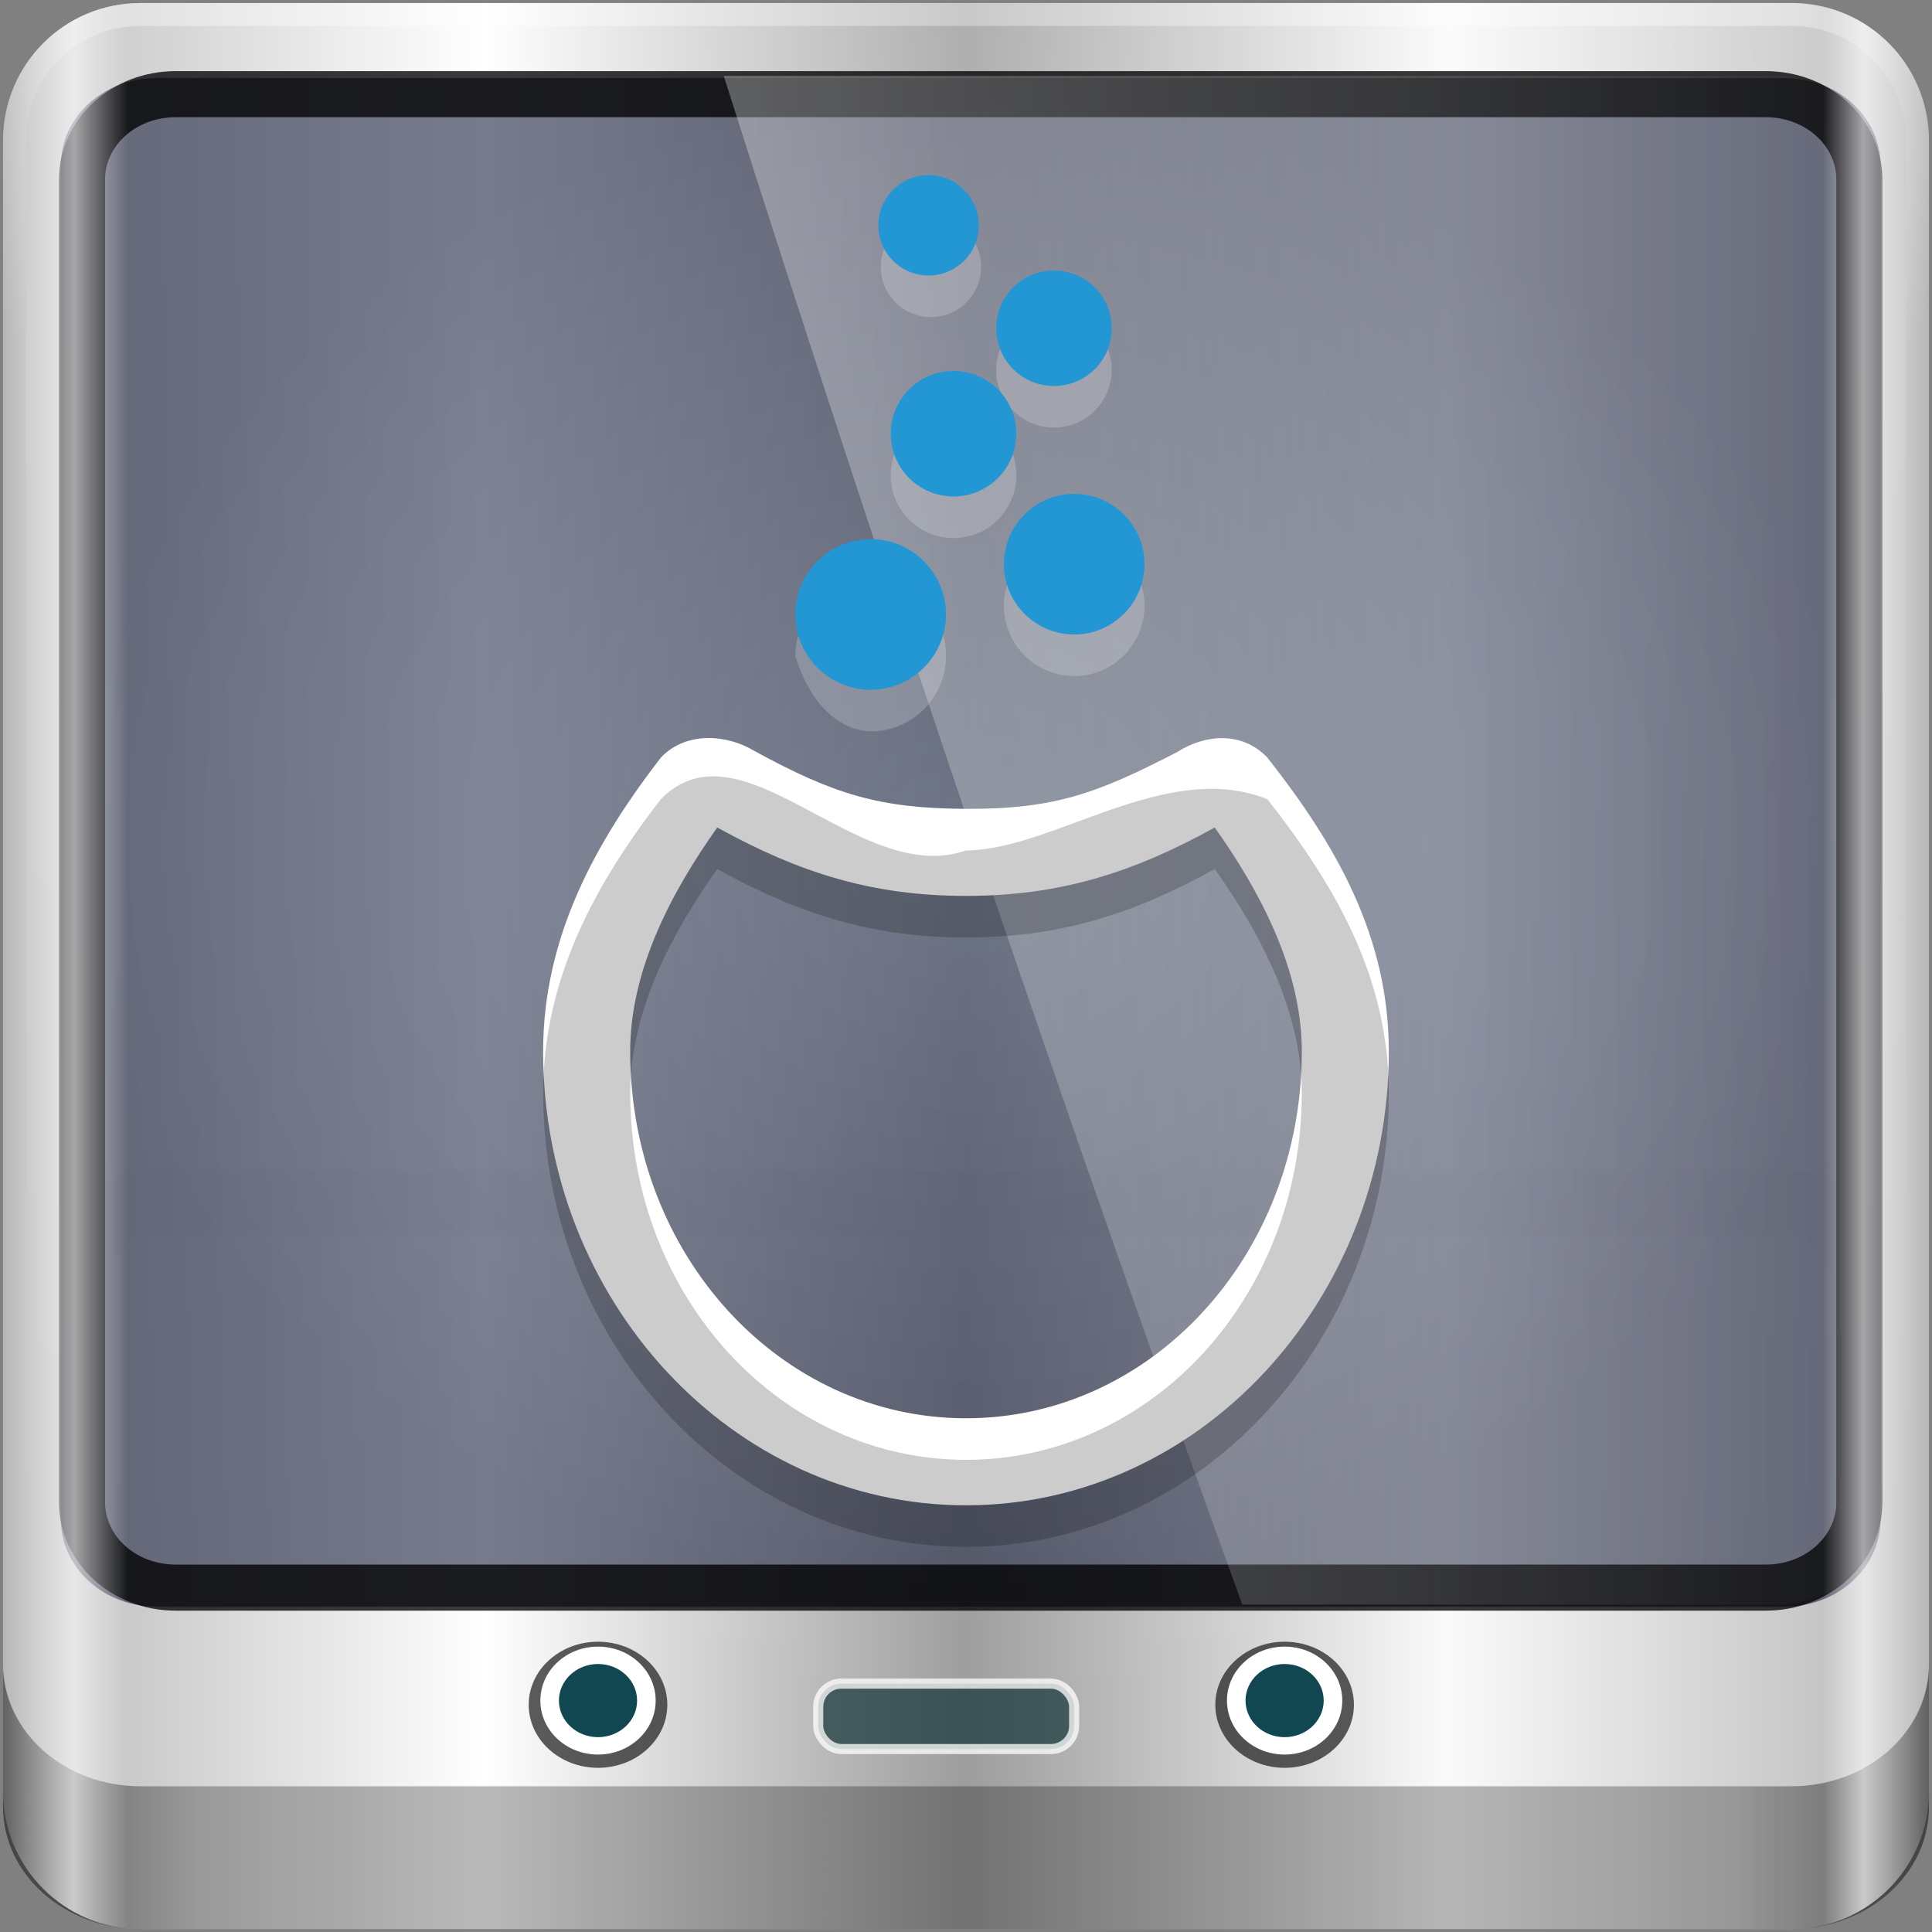 <?xml version="1.0" encoding="UTF-8" standalone="no"?>
<!-- Created with Inkscape (http://www.inkscape.org/) -->

<svg
   xmlns:dc="http://purl.org/dc/elements/1.1/"
   xmlns:cc="http://creativecommons.org/ns#"
   xmlns:rdf="http://www.w3.org/1999/02/22-rdf-syntax-ns#"
   xmlns:svg="http://www.w3.org/2000/svg"
   xmlns="http://www.w3.org/2000/svg"
   xmlns:xlink="http://www.w3.org/1999/xlink"
   xmlns:sodipodi="http://sodipodi.sourceforge.net/DTD/sodipodi-0.dtd"
   xmlns:inkscape="http://www.inkscape.org/namespaces/inkscape"
   width="96"
   height="96"
   id="svg2"
   version="1.1"
   inkscape:version="0.92.1 r15371"
   sodipodi:docname="start-here-mageia.svg">
  <rect width="100%" height="100%" fill="#808080" stroke="none"/>
  <title
     id="title4641">Lila-HD-Icon-Theme</title>
  <script
     xlink:href=""
     id="script2985" />
  <defs
     id="defs4">
    <linearGradient
       id="linearGradient4231-30">
      <stop
         style="stop-color:#bccffc;stop-opacity:0.996"
         offset="0"
         id="stop4233-8" />
      <stop
         style="stop-color:#f6f9fe;stop-opacity:1"
         offset="1"
         id="stop4235-2" />
    </linearGradient>
    <linearGradient
       inkscape:collect="always"
       id="linearGradient3888-8-4-8-4-6-9-0-8-7-9-5">
      <stop
         style="stop-color:#ffffff;stop-opacity:1;"
         offset="0"
         id="stop3890-4-7-9-5-7-0-8-8-8-6-8" />
      <stop
         style="stop-color:#ffffff;stop-opacity:0;"
         offset="1"
         id="stop3892-5-8-2-8-3-3-3-06-4-4-7" />
    </linearGradient>
    <linearGradient
       id="linearGradient5700-9">
      <stop
         id="stop5702-6"
         offset="0"
         style="stop-color:#ffffff;stop-opacity:0;" />
      <stop
         style="stop-color:#ffffff;stop-opacity:0.851;"
         offset="0.037"
         id="stop5704-6" />
      <stop
         id="stop5706-4"
         offset="0.065"
         style="stop-color:#ffffff;stop-opacity:0;" />
      <stop
         style="stop-color:#ffffff;stop-opacity:0;"
         offset="0.945"
         id="stop5712-0" />
      <stop
         style="stop-color:#ffffff;stop-opacity:0.851;"
         offset="0.966"
         id="stop5710-1" />
      <stop
         id="stop5708-7"
         offset="1"
         style="stop-color:#ffffff;stop-opacity:0;" />
    </linearGradient>
    <linearGradient
       id="linearGradient4142-7">
      <stop
         id="stop4144-6"
         offset="0"
         style="stop-color:#0a47d6;stop-opacity:0.996" />
      <stop
         id="stop4146-6"
         offset="1"
         style="stop-color:#296aed;stop-opacity:1" />
    </linearGradient>
    <linearGradient
       inkscape:collect="always"
       id="linearGradient3888-8-4-8-6-7">
      <stop
         style="stop-color:#ffffff;stop-opacity:1;"
         offset="0"
         id="stop3890-4-7-9-7-0" />
      <stop
         style="stop-color:#ffffff;stop-opacity:0;"
         offset="1"
         id="stop3892-5-8-2-7-0" />
    </linearGradient>
    <linearGradient
       id="linearGradient4091-0-3-0-7-0">
      <stop
         style="stop-color:#ffffff;stop-opacity:1;"
         offset="0"
         id="stop4093-3-6-4-2-5" />
      <stop
         id="stop4099-6-1-8-3-2"
         offset="0.8"
         style="stop-color:#ffffff;stop-opacity:1;" />
      <stop
         style="stop-color:#ffffff;stop-opacity:0;"
         offset="1"
         id="stop4095-1-0-7-9-7" />
    </linearGradient>
    <linearGradient
       id="linearGradient3832-0-6-1-1-0">
      <stop
         style="stop-color:#000000;stop-opacity:1;"
         offset="0"
         id="stop3834-6-3-7-1-2" />
      <stop
         id="stop3872-2-4-7"
         offset="0.1"
         style="stop-color:#000000;stop-opacity:0.588;" />
      <stop
         style="stop-color:#000000;stop-opacity:0.588;"
         offset="0.9"
         id="stop3844-6-2-7-6-3" />
      <stop
         style="stop-color:#000000;stop-opacity:1;"
         offset="1"
         id="stop3836-5-0-2-9-1" />
    </linearGradient>
    <linearGradient
       inkscape:collect="always"
       xlink:href="#linearGradient6139-0-0"
       id="linearGradient15935"
       gradientUnits="userSpaceOnUse"
       gradientTransform="matrix(1.139,0,0,1.139,-12.504,-39.001)"
       x1="6"
       y1="47"
       x2="90"
       y2="47" />
    <linearGradient
       id="linearGradient6139-0-0">
      <stop
         id="stop6141-2-9"
         offset="0"
         style="stop-color:#b7b7b7;stop-opacity:1;" />
      <stop
         style="stop-color:#ffffff;stop-opacity:1;"
         offset="0.25"
         id="stop6151-0-8" />
      <stop
         style="stop-color:#9d9d9d;stop-opacity:1;"
         offset="0.5"
         id="stop6147-1-4" />
      <stop
         id="stop6149-4-9"
         offset="0.75"
         style="stop-color:#fafafa;stop-opacity:1;" />
      <stop
         id="stop6143-4-8"
         offset="1"
         style="stop-color:#b7b7b7;stop-opacity:1;" />
    </linearGradient>
    <linearGradient
       inkscape:collect="always"
       xlink:href="#linearGradient6139-0-0"
       id="linearGradient5187"
       gradientUnits="userSpaceOnUse"
       gradientTransform="matrix(1.139,0,0,1.139,-8.322,-17.728)"
       x1="6"
       y1="47"
       x2="90"
       y2="47" />
    <radialGradient
       inkscape:collect="always"
       xlink:href="#linearGradient3888-8-4-8-6-7"
       id="radialGradient5189"
       gradientUnits="userSpaceOnUse"
       gradientTransform="matrix(0,1.621,-2.038,0,160.664,-243.037)"
       cx="158"
       cy="6.213"
       fx="158"
       fy="6.213"
       r="41" />
    <radialGradient
       inkscape:collect="always"
       xlink:href="#linearGradient4091-0-3-0-7-0"
       id="radialGradient5191"
       gradientUnits="userSpaceOnUse"
       gradientTransform="matrix(-1.072,0,0,-0.875,199.464,-19.126)"
       cx="48"
       cy="-27"
       fx="48"
       fy="-27"
       r="42" />
    <linearGradient
       inkscape:collect="always"
       xlink:href="#linearGradient3832-0-6-1-1-0"
       id="linearGradient5193"
       gradientUnits="userSpaceOnUse"
       gradientTransform="matrix(1,0,0,0.889,200,8.943)"
       x1="-94"
       y1="82.984"
       x2="-10.188"
       y2="82.984" />
    <linearGradient
       inkscape:collect="always"
       xlink:href="#linearGradient4142-7"
       id="linearGradient5195"
       gradientUnits="userSpaceOnUse"
       gradientTransform="translate(4.182,21.273)"
       x1="-2.796"
       y1="8.401"
       x2="87.627"
       y2="8.401" />
    <linearGradient
       inkscape:collect="always"
       xlink:href="#linearGradient5700-9"
       id="linearGradient5197"
       gradientUnits="userSpaceOnUse"
       gradientTransform="matrix(1.139,0,0,1.139,-8.322,-17.728)"
       x1="6"
       y1="47"
       x2="90"
       y2="47" />
    <linearGradient
       inkscape:collect="always"
       xlink:href="#linearGradient3888-8-4-8-4-6-9-0-8-7-9-5"
       id="linearGradient5199"
       gradientUnits="userSpaceOnUse"
       gradientTransform="matrix(1.003,0,0,1.005,31.853,29.291)"
       x1="2.465"
       y1="0.279"
       x2="59.378"
       y2="0.279" />
    <linearGradient
       inkscape:collect="always"
       xlink:href="#linearGradient4231-30"
       id="linearGradient5201"
       gradientUnits="userSpaceOnUse"
       x1="409.571"
       y1="539.212"
       x2="409.571"
       y2="508.384" />
    <linearGradient
       inkscape:collect="always"
       xlink:href="#linearGradient3888-8-4-8-4-6-9-0-8-7-9-5-1"
       id="linearGradient15947"
       gradientUnits="userSpaceOnUse"
       gradientTransform="matrix(1.003,0,0,1.005,22.944,21.837)"
       x1="2.465"
       y1="0.279"
       x2="59.378"
       y2="0.279" />
    <linearGradient
       inkscape:collect="always"
       id="linearGradient3888-8-4-8-4-6-9-0-8-7-9-5-1">
      <stop
         style="stop-color:#ffffff;stop-opacity:1;"
         offset="0"
         id="stop3890-4-7-9-5-7-0-8-8-8-6-8-6" />
      <stop
         style="stop-color:#ffffff;stop-opacity:0;"
         offset="1"
         id="stop3892-5-8-2-8-3-3-3-06-4-4-7-4" />
    </linearGradient>
    <linearGradient
       inkscape:collect="always"
       xlink:href="#linearGradient5700-9-2"
       id="linearGradient15945"
       gradientUnits="userSpaceOnUse"
       gradientTransform="matrix(1.139,0,0,1.139,-17.231,-25.183)"
       x1="6"
       y1="47"
       x2="90"
       y2="47" />
    <linearGradient
       id="linearGradient5700-9-2">
      <stop
         id="stop5702-6-5"
         offset="0"
         style="stop-color:#ffffff;stop-opacity:0;" />
      <stop
         style="stop-color:#ffffff;stop-opacity:0.851;"
         offset="0.037"
         id="stop5704-6-8" />
      <stop
         id="stop5706-4-1"
         offset="0.065"
         style="stop-color:#ffffff;stop-opacity:0;" />
      <stop
         style="stop-color:#ffffff;stop-opacity:0;"
         offset="0.945"
         id="stop5712-0-6" />
      <stop
         style="stop-color:#ffffff;stop-opacity:0.851;"
         offset="0.966"
         id="stop5710-1-7" />
      <stop
         id="stop5708-7-6"
         offset="1"
         style="stop-color:#ffffff;stop-opacity:0;" />
    </linearGradient>
    <radialGradient
       inkscape:collect="always"
       xlink:href="#linearGradient5485"
       id="radialGradient5493"
       cx="42.415"
       cy="8.401"
       fx="42.415"
       fy="8.401"
       r="45.212"
       gradientTransform="matrix(1,0,0,0.84,-4.727,15.163)"
       gradientUnits="userSpaceOnUse" />
    <linearGradient
       id="linearGradient5485">
      <stop
         style="stop-color:#4b5670;stop-opacity:1;"
         offset="0"
         id="stop5487" />
      <stop
         style="stop-color:#2b304a;stop-opacity:1;"
         offset="1"
         id="stop5489" />
    </linearGradient>
    <radialGradient
       inkscape:collect="always"
       xlink:href="#linearGradient3888-8-4-8-6-7-1"
       id="radialGradient15937"
       gradientUnits="userSpaceOnUse"
       gradientTransform="matrix(0,1.621,-2.038,0,160.664,-243.037)"
       cx="158"
       cy="6.213"
       fx="158"
       fy="6.213"
       r="41" />
    <linearGradient
       inkscape:collect="always"
       id="linearGradient3888-8-4-8-6-7-1">
      <stop
         style="stop-color:#ffffff;stop-opacity:1;"
         offset="0"
         id="stop3890-4-7-9-7-0-0" />
      <stop
         style="stop-color:#ffffff;stop-opacity:0;"
         offset="1"
         id="stop3892-5-8-2-7-0-0" />
    </linearGradient>
    <radialGradient
       inkscape:collect="always"
       xlink:href="#linearGradient4091-0-3-0-7-0-9"
       id="radialGradient15939"
       gradientUnits="userSpaceOnUse"
       gradientTransform="matrix(-1.072,0,0,-0.875,199.464,-19.126)"
       cx="48"
       cy="-27"
       fx="48"
       fy="-27"
       r="42" />
    <linearGradient
       id="linearGradient4091-0-3-0-7-0-9">
      <stop
         style="stop-color:#ffffff;stop-opacity:1;"
         offset="0"
         id="stop4093-3-6-4-2-5-0" />
      <stop
         id="stop4099-6-1-8-3-2-6"
         offset="0.8"
         style="stop-color:#ffffff;stop-opacity:1;" />
      <stop
         style="stop-color:#ffffff;stop-opacity:0;"
         offset="1"
         id="stop4095-1-0-7-9-7-0" />
    </linearGradient>
    <linearGradient
       inkscape:collect="always"
       xlink:href="#linearGradient3832-0-6-1-1-0-5"
       id="linearGradient15941"
       gradientUnits="userSpaceOnUse"
       gradientTransform="matrix(1,0,0,0.889,200,8.943)"
       x1="-94"
       y1="82.984"
       x2="-10.188"
       y2="82.984" />
    <linearGradient
       id="linearGradient3832-0-6-1-1-0-5">
      <stop
         style="stop-color:#000000;stop-opacity:1;"
         offset="0"
         id="stop3834-6-3-7-1-2-7" />
      <stop
         id="stop3872-2-4-7-7"
         offset="0.1"
         style="stop-color:#000000;stop-opacity:0.588;" />
      <stop
         style="stop-color:#000000;stop-opacity:0.588;"
         offset="0.9"
         id="stop3844-6-2-7-6-3-7" />
      <stop
         style="stop-color:#000000;stop-opacity:1;"
         offset="1"
         id="stop3836-5-0-2-9-1-5" />
    </linearGradient>
    <linearGradient
       inkscape:collect="always"
       xlink:href="#linearGradient6139-0-0-9"
       id="linearGradient15935-0"
       gradientUnits="userSpaceOnUse"
       gradientTransform="matrix(1.139,0,0,1.139,-12.504,-39.001)"
       x1="6"
       y1="47"
       x2="90"
       y2="47" />
    <linearGradient
       id="linearGradient6139-0-0-9">
      <stop
         id="stop6141-2-9-3"
         offset="0"
         style="stop-color:#b7b7b7;stop-opacity:1;" />
      <stop
         style="stop-color:#ffffff;stop-opacity:1;"
         offset="0.25"
         id="stop6151-0-8-5" />
      <stop
         style="stop-color:#9d9d9d;stop-opacity:1;"
         offset="0.5"
         id="stop6147-1-4-1" />
      <stop
         id="stop6149-4-9-9"
         offset="0.75"
         style="stop-color:#fafafa;stop-opacity:1;" />
      <stop
         id="stop6143-4-8-5"
         offset="1"
         style="stop-color:#b7b7b7;stop-opacity:1;" />
    </linearGradient>
    <linearGradient
       y2="47"
       x2="90"
       y1="47"
       x1="6"
       gradientTransform="matrix(1.139,0,0,1.139,-17.231,-25.183)"
       gradientUnits="userSpaceOnUse"
       id="linearGradient5573"
       xlink:href="#linearGradient6139-0-0-9"
       inkscape:collect="always" />
    <linearGradient
       inkscape:collect="always"
       xlink:href="#linearGradient6139-0-0-9"
       id="linearGradient5750"
       gradientUnits="userSpaceOnUse"
       gradientTransform="matrix(1.139,0,0,1.139,-17.231,-25.183)"
       x1="6"
       y1="47"
       x2="90"
       y2="47" />
    <radialGradient
       inkscape:collect="always"
       xlink:href="#linearGradient3888-8-4-8-6-7-1"
       id="radialGradient5752"
       gradientUnits="userSpaceOnUse"
       gradientTransform="matrix(0,1.847,-2.322,0,51.883,-301.501)"
       cx="158"
       cy="6.213"
       fx="158"
       fy="6.213"
       r="41" />
    <radialGradient
       inkscape:collect="always"
       xlink:href="#linearGradient4091-0-3-0-7-0-9"
       id="radialGradient5754"
       gradientUnits="userSpaceOnUse"
       gradientTransform="matrix(-1.222,0,0,-0.997,96.087,-46.403)"
       cx="48"
       cy="-27"
       fx="48"
       fy="-27"
       r="42" />
    <linearGradient
       inkscape:collect="always"
       xlink:href="#linearGradient3832-0-6-1-1-0-5"
       id="linearGradient5756"
       gradientUnits="userSpaceOnUse"
       gradientTransform="matrix(1.139,0,0,1.013,96.697,-14.424)"
       x1="-94"
       y1="82.984"
       x2="-10.188"
       y2="82.984" />
    <radialGradient
       inkscape:collect="always"
       xlink:href="#linearGradient5485"
       id="radialGradient5758"
       gradientUnits="userSpaceOnUse"
       gradientTransform="matrix(1,0,0,0.84,-4.727,15.163)"
       cx="42.415"
       cy="8.401"
       fx="42.415"
       fy="8.401"
       r="45.212" />
    <linearGradient
       inkscape:collect="always"
       xlink:href="#linearGradient5700-9-2"
       id="linearGradient5760"
       gradientUnits="userSpaceOnUse"
       gradientTransform="matrix(1.139,0,0,1.139,-17.231,-25.183)"
       x1="6"
       y1="47"
       x2="90"
       y2="47" />
    <linearGradient
       inkscape:collect="always"
       xlink:href="#linearGradient3888-8-4-8-4-6-9-0-8-7-9-5-1"
       id="linearGradient5762"
       gradientUnits="userSpaceOnUse"
       gradientTransform="matrix(1.003,0,0,1.005,22.944,21.837)"
       x1="2.465"
       y1="0.279"
       x2="59.378"
       y2="0.279" />
  </defs>
  <sodipodi:namedview
     id="base"
     pagecolor="#ffffff"
     bordercolor="#666666"
     borderopacity="1.0"
     inkscape:pageopacity="0.0"
     inkscape:pageshadow="2"
     inkscape:zoom="7.9895833"
     inkscape:cx="48"
     inkscape:cy="48"
     inkscape:current-layer="g5718"
     showgrid="true"
     inkscape:document-units="px"
     inkscape:grid-bbox="true"
     inkscape:showpageshadow="false"
     gridtolerance="1"
     guidetolerance="1"
     objecttolerance="1"
     inkscape:window-width="1920"
     inkscape:window-height="994"
     inkscape:window-x="0"
     inkscape:window-y="21"
     inkscape:window-maximized="1" />
  <g
     id="layer1"
     inkscape:label="Layer 1"
     inkscape:groupmode="layer"
     transform="translate(0,32)">
    <g
       id="g5718"
       transform="translate(10.545,-12.364)">
      <path
         style="fill:url(#linearGradient5750);fill-opacity:1;fill-rule:nonzero;stroke:none;display:inline"
         d="m 78.469,-19.486 -82.029,0 c -3.787,0 -6.836,3.049 -6.836,6.836 l 0,82.029 c 0,3.787 3.049,6.836 6.836,6.836 l 82.029,0 c 3.787,0 6.836,-3.049 6.836,-6.836 l 0,-82.029 c 0,-3.787 -3.049,-6.836 -6.836,-6.836 z"
         id="rect4251-1"
         inkscape:connector-curvature="0" />
      <path
         style="display:inline;opacity:0.2;fill:url(#radialGradient5752);fill-opacity:1;fill-rule:nonzero;stroke:none;stroke-width:1.139"
         d="m -3.56,-18.347 c -3.176,0 -5.696,2.521 -5.696,5.696 v 23.605 7.975 43.969 c 1.22,1.856 3.3,3.097 5.696,3.097 H 0.997 73.912 78.469 c 2.396,0 4.477,-1.242 5.696,-3.097 V 18.929 10.954 -12.651 c 0,-3.176 -2.521,-5.696 -5.696,-5.696 z"
         id="path3400-6"
         inkscape:connector-curvature="0"
         sodipodi:nodetypes="sscccsccscccsss" />
      <path
         style="display:inline;opacity:0.45;fill:url(#radialGradient5754);fill-opacity:1;fill-rule:nonzero;stroke:none;stroke-width:1.139"
         d="m -3.56,-19.486 c -3.787,0 -6.836,3.049 -6.836,6.836 V 4.439 h 1.139 V -12.651 c 0,-3.176 2.521,-5.696 5.696,-5.696 H 78.469 c 3.176,0 5.696,2.521 5.696,5.696 V 4.439 h 1.139 V -12.651 c 0,-3.787 -3.049,-6.836 -6.836,-6.836 z"
         id="path4236-5"
         inkscape:connector-curvature="0" />
      <path
         inkscape:connector-curvature="0"
         id="path4242-5"
         d="m -10.395,63.046 v 1.013 1.013 1.013 2.026 2.026 c 0,3.367 3.049,6.077 6.836,6.077 H 78.469 c 3.787,0 6.836,-2.71 6.836,-6.077 v -2.026 -2.026 -1.013 -1.013 -1.013 c 0,3.367 -3.049,6.077 -6.836,6.077 H -3.56 c -3.787,0 -6.836,-2.71 -6.836,-6.077 z"
         style="opacity:0.47;fill:url(#linearGradient5756);fill-opacity:1;fill-rule:nonzero;stroke:none;stroke-width:1.139" />
      <ellipse
         cy="65.073"
         cx="19.17"
         id="path4002"
         style="opacity:0.71;fill:#1c1c1c;fill-opacity:1;fill-rule:nonzero;stroke:none;stroke-width:1.177"
         rx="3.444"
         ry="3.133" />
      <ellipse
         cy="64.865"
         cx="19.17"
         style="fill:#ffffff;fill-opacity:1;fill-rule:nonzero;stroke:none;stroke-width:0.993"
         id="path3854"
         rx="2.865"
         ry="2.682" />
      <ellipse
         cy="64.865"
         cx="19.17"
         id="path3856"
         style="fill:#114751;fill-opacity:1;fill-rule:nonzero;stroke:none;stroke-width:0.673"
         rx="1.942"
         ry="1.818" />
      <ellipse
         cy="65.073"
         cx="53.287"
         style="opacity:0.71;fill:#1c1c1c;fill-opacity:1;fill-rule:nonzero;stroke:none;stroke-width:1.177"
         id="path4170"
         rx="3.444"
         ry="3.133" />
      <ellipse
         cy="64.865"
         cx="53.287"
         id="path4172"
         style="fill:#ffffff;fill-opacity:1;fill-rule:nonzero;stroke:none;stroke-width:0.993"
         rx="2.865"
         ry="2.682" />
      <ellipse
         cy="64.865"
         cx="53.287"
         style="fill:#114751;fill-opacity:1;fill-rule:nonzero;stroke:none;stroke-width:0.673"
         id="path4174"
         rx="1.942"
         ry="1.818" />
      <rect
         ry="1.154"
         rx="1.152"
         y="64.021"
         x="30.111"
         height="3.252"
         width="12.718"
         id="rect4176"
         style="opacity:0.751;fill:#0c2f31;fill-opacity:0.905;stroke:#ffffff;stroke-width:0.502;stroke-miterlimit:4;stroke-dasharray:none;stroke-opacity:1" />
      <path
         style="font-size:medium;font-style:normal;font-variant:normal;font-weight:normal;font-stretch:normal;text-indent:0;text-align:start;text-decoration:none;line-height:normal;letter-spacing:normal;word-spacing:normal;text-transform:none;direction:ltr;block-progression:tb;writing-mode:lr-tb;text-anchor:start;baseline-shift:baseline;opacity:0.02;color:#000000;fill:#000000;fill-opacity:1;fill-rule:nonzero;stroke:none;stroke-width:6;marker:none;visibility:visible;display:inline;overflow:visible;enable-background:accumulate;font-family:Sans;-inkscape-font-specification:Sans"
         d="m -2.765,38.495 c -1.885,0 -3.649,0.918 -4.759,2.272 l 0,15.089 c 0,2.404 2.123,4.34 4.759,4.34 l 80.905,0 c 2.637,0 4.759,-1.936 4.759,-4.34 l 0,-15.089 C 81.79,39.413 80.025,38.495 78.14,38.495 l -80.905,0 z m 0,3.255 80.905,0 c 1.359,0 2.38,0.93 2.38,2.17 l 0,11.936 c 0,1.24 -1.02,2.17 -2.38,2.17 l -80.905,0 c -1.359,0 -2.38,-0.93 -2.38,-2.17 l 0,-11.936 c 0,-1.24 1.02,-2.17 2.38,-2.17 z"
         id="path4972"
         inkscape:connector-curvature="0" />
      <path
         sodipodi:nodetypes="sssssssss"
         inkscape:connector-curvature="0"
         style="opacity:0.64;color:#000000;fill:url(#radialGradient5758);fill-opacity:1;fill-rule:nonzero;stroke:none;stroke-width:2;marker:none;visibility:visible;display:inline;overflow:visible;enable-background:accumulate"
         d="m -2.765,-15.757 80.905,0 c 2.637,0 4.759,1.936 4.759,4.34 l 0,67.273 c 0,2.404 -2.123,4.34 -4.759,4.34 l -80.905,0 c -2.637,0 -4.759,-1.936 -4.759,-4.34 l 0,-67.273 c 0,-2.404 2.123,-4.34 4.759,-4.34 z"
         id="path4970" />
      <path
         id="path4989"
         d="m -1.82,-14.956 79.017,0 c 2.575,0 4.648,1.891 4.648,4.24 l 0,65.727 c 0,2.349 -2.073,4.24 -4.648,4.24 l -79.017,0 c -2.575,0 -4.648,-1.891 -4.648,-4.24 l 0,-65.727 c 0,-2.349 2.073,-4.24 4.648,-4.24 z"
         style="color:#000000;fill:none;stroke:#000000;stroke-width:2.29;stroke-opacity:0.776;marker:none;visibility:visible;display:inline;overflow:visible;enable-background:accumulate"
         inkscape:connector-curvature="0"
         sodipodi:nodetypes="sssssssss" />
      <path
         inkscape:connector-curvature="0"
         id="path5696"
         d="m 78.469,-19.486 -82.029,0 c -3.787,0 -6.836,3.049 -6.836,6.836 l 0,82.029 c 0,3.787 3.049,6.836 6.836,6.836 l 82.029,0 c 3.787,0 6.836,-3.049 6.836,-6.836 l 0,-82.029 c 0,-3.787 -3.049,-6.836 -6.836,-6.836 z"
         style="opacity:0.728;fill:url(#linearGradient5760);fill-opacity:1;fill-rule:nonzero;stroke:none;display:inline" />
      <path
         style="opacity:0.309;color:#000000;fill:url(#linearGradient5762);fill-opacity:1;fill-rule:nonzero;stroke:none;stroke-width:2;marker:none;visibility:visible;display:inline;overflow:visible;enable-background:accumulate"
         d="m 25.418,-15.86 c 8.329,26.184 16.985,51.751 25.766,75.954 l 26.584,0 c 2.637,0 4.759,-1.936 4.759,-4.34 l 0,-67.273 c 0,-2.404 -2.123,-4.34 -4.759,-4.34 l -52.35,0 z"
         id="path4974"
         inkscape:connector-curvature="0" />
      <path
         style="opacity:0.2;stroke-width:2.066;fill:#ffffff"
         inkscape:connector-curvature="0"
         id="path4511"
         d="m 35.712,-8.87 c -1.378,0.001 -2.494,1.119 -2.493,2.497 0.001,1.376 1.117,2.492 2.493,2.493 1.378,0.001 2.496,-1.115 2.497,-2.493 0.001,-1.38 -1.118,-2.498 -2.497,-2.497 z m 6.116,4.74 c -1.587,-0.001 -2.874,1.285 -2.872,2.872 7.98e-4,1.585 1.287,2.87 2.872,2.868 1.584,-7.978e-4 2.868,-1.285 2.868,-2.868 0.001,-1.585 -1.283,-2.872 -2.868,-2.872 z m -4.99,4.99 c -1.725,-0.002 -3.124,1.397 -3.122,3.122 4.56e-4,1.724 1.399,3.12 3.122,3.119 1.722,-4.563e-4 3.118,-1.396 3.119,-3.119 0.002,-1.724 -1.395,-3.122 -3.119,-3.122 z m 5.991,6.108 c -1.927,0.002 -3.493,1.573 -3.49,3.502 0.001,1.924 1.568,3.486 3.494,3.486 h 0.004 c 1.926,-0.002 3.49,-1.569 3.49,-3.498 -0.002,-1.924 -1.57,-3.49 -3.498,-3.49 z m -10.114,2.247 c -2.064,0.002 -3.743,1.68 -3.74,3.748 0.638,2.125 1.993,3.686 3.748,3.74 2.064,-0.002 3.74,-1.68 3.74,-3.748 -0.003,-2.06 -1.683,-3.74 -3.748,-3.74 z"
         sodipodi:nodetypes="cccccccccccccccccscccccccccc" />
      <path
         style="fill:#2397d4;stroke-width:0.309"
         inkscape:connector-curvature="0"
         id="path4194"
         d="m 32.721,14.638 h -0.003 c -2.062,0 -3.741,-1.677 -3.743,-3.737 -0.003,-2.067 1.676,-3.747 3.74,-3.749 2.065,0 3.744,1.677 3.746,3.737 0,2.067 -1.676,3.747 -3.74,3.749 z" />
      <path
         style="fill:#2397d4;stroke-width:0.309"
         inkscape:connector-curvature="0"
         id="path4196"
         d="m 42.832,11.891 c -1.925,0 -3.492,-1.565 -3.494,-3.489 -0.003,-1.929 1.564,-3.497 3.49,-3.498 1.928,0 3.495,1.565 3.497,3.489 0,1.929 -1.564,3.497 -3.49,3.499 h -0.003 z" />
      <circle
         style="fill:#2397d4;stroke-width:0.446"
         id="path4198"
         cy="1.915"
         cx="36.835"
         r="3.119" />
      <circle
         style="fill:#2397d4;stroke-width:0.25"
         id="path4200-1"
         cy="-3.325"
         cx="41.827"
         r="2.87" />
      <circle
         style="fill:#2397d4;stroke-width:0.238"
         cx="35.595"
         id="path4202-3"
         cy="-8.441"
         r="2.495" />
      <path
         d="m 22.292,18.009 c -3.229,4.187 -5.849,8.893 -5.849,14.597 0,12.362 9.38,22.556 21.011,22.556 11.63,0 21.011,-10.195 21.011,-22.556 0,-5.704 -2.623,-10.262 -6.035,-14.596 -1.279,-1.342 -3.126,-1.143 -4.471,-0.284 -3.934,2.036 -6.058,2.849 -10.506,2.829 -4.302,-0.019 -6.562,-0.722 -10.496,-2.867 -1.345,-0.822 -3.388,-1.021 -4.667,0.321 z m 2.803,3.473 c 4.078,2.255 7.715,3.399 12.36,3.399 4.648,0 8.279,-1.144 12.36,-3.399 2.226,3.139 4.326,7.032 4.326,11.124 0,10.135 -7.47,18.231 -16.686,18.231 -9.216,0 -16.686,-8.095 -16.686,-18.231 0,-4.086 2.095,-7.982 4.326,-11.124 z"
         style="color:#000000;text-indent:0;text-transform:none;fill:#ffffff;stroke-width:0.309;enable-background:accumulate"
         id="path4204-7"
         inkscape:connector-curvature="0" />
      <path
         d="m 22.29,20.076 c -3.229,4.185 -5.846,8.893 -5.846,14.596 0,12.362 9.379,22.555 21.01,22.555 11.631,0 21.01,-10.194 21.01,-22.555 0,-5.704 -2.624,-10.262 -6.035,-14.596 -5.039,-2.013 -10.644,2.533 -14.975,2.546 -5.314,1.858 -11.117,-6.656 -15.165,-2.546 z m 2.804,3.469 c 4.078,2.255 7.716,3.401 12.361,3.401 4.648,0 8.281,-1.146 12.361,-3.401 2.226,3.139 4.325,7.035 4.325,11.126 0,10.135 -7.47,18.231 -16.685,18.231 -9.216,0 -16.685,-8.095 -16.685,-18.231 0,-4.086 2.093,-7.985 4.325,-11.126 z"
         id="path4639"
         inkscape:connector-curvature="0"
         style="opacity:0.2;stroke-width:2.066"
         sodipodi:nodetypes="csssccccscssscc" />
    </g>
  </g>
</svg>
